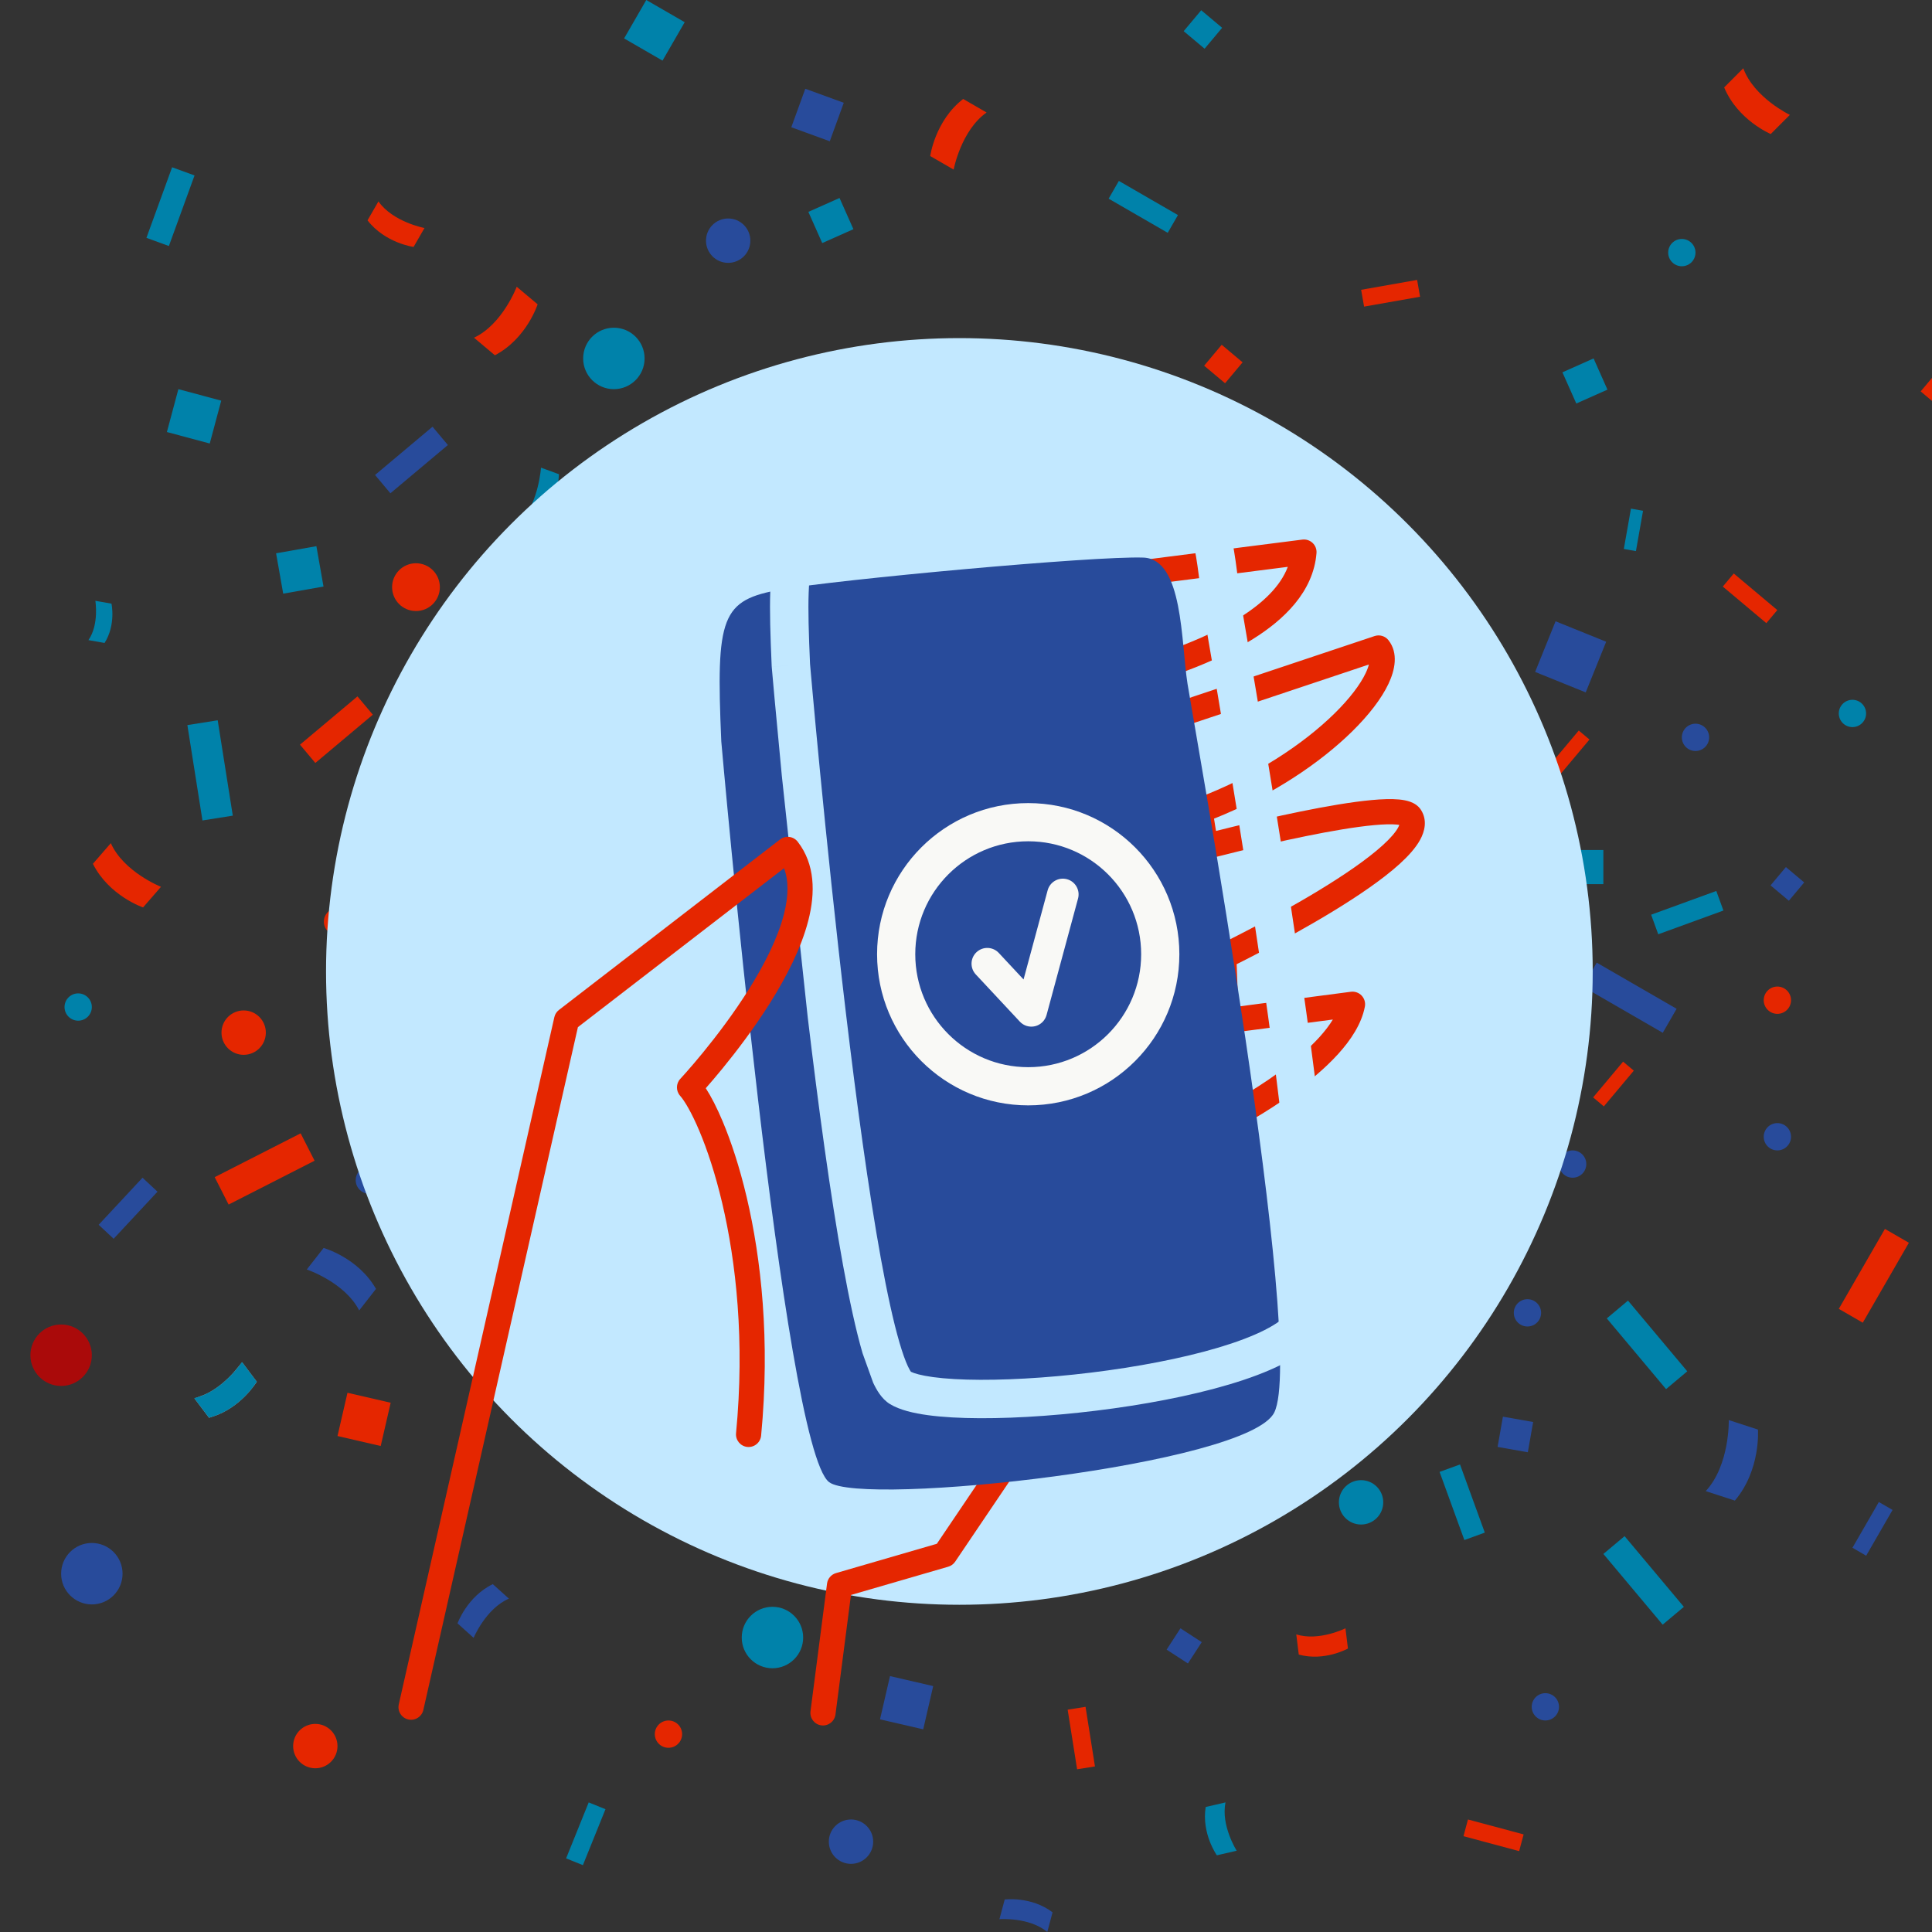 <svg width="184" height="184" viewBox="0 0 184 184" fill="none" xmlns="http://www.w3.org/2000/svg">
<rect x="0" y="0" width="184" height="184" fill="#333333" stroke="none"/>
<g clip-path="url(#clip0_6181_13548)">
<path fill-rule="evenodd" clip-rule="evenodd" d="M49.211 27.309L51.202 28.982C51.202 28.982 50.163 32.245 47.133 33.835C46.262 33.103 45.984 32.87 45.142 32.163C47.868 30.883 49.211 27.309 49.211 27.309Z" fill="#E52600"/>
<path fill-rule="evenodd" clip-rule="evenodd" d="M15.332 84.459L13.626 86.422C13.626 86.422 10.384 85.326 8.848 82.266C9.595 81.406 9.832 81.133 10.554 80.302C11.785 83.052 15.332 84.459 15.332 84.459Z" fill="#E52600"/>
<path fill-rule="evenodd" clip-rule="evenodd" d="M29.219 120.903L30.82 118.853C30.82 118.853 34.114 119.778 35.808 122.753C35.108 123.65 34.885 123.936 34.208 124.803C32.834 122.121 29.219 120.903 29.219 120.903Z" fill="#284B9B"/>
<path d="M20.095 134.444L19.328 133.426C20.466 133.009 21.421 132.252 22.112 131.578C22.503 131.197 22.819 130.833 23.046 130.55L23.841 131.606C23.816 131.641 23.789 131.678 23.76 131.717C23.578 131.962 23.305 132.298 22.943 132.657C22.273 133.323 21.318 134.052 20.095 134.444Z" fill="#D9DADA" stroke="#A5AAAA" stroke-width="0.999"/>
<path fill-rule="evenodd" clip-rule="evenodd" d="M23.045 129.719L24.453 131.589C24.453 131.589 22.882 134.24 19.903 135.02C19.287 134.202 19.09 133.941 18.495 133.15C21.145 132.58 23.045 129.719 23.045 129.719Z" fill="#0082AA"/>
<path fill-rule="evenodd" clip-rule="evenodd" d="M51.523 44.54L53.233 45.163C53.233 45.163 53.172 47.993 51.401 50.201C50.653 49.928 50.415 49.842 49.691 49.578C51.315 47.707 51.523 44.54 51.523 44.54Z" fill="#0082AA"/>
<path fill-rule="evenodd" clip-rule="evenodd" d="M88.619 47.466L89.677 49.843C89.677 49.843 87.314 52.319 83.893 52.419C83.431 51.38 83.283 51.048 82.836 50.043C85.847 50.089 88.619 47.466 88.619 47.466Z" fill="#0082AA"/>
<path fill-rule="evenodd" clip-rule="evenodd" d="M90.824 16.151L88.594 14.862C88.594 14.862 89.046 11.499 91.73 9.425C92.706 9.989 93.017 10.169 93.96 10.714C91.52 12.433 90.824 16.151 90.824 16.151Z" fill="#E52600"/>
<path fill-rule="evenodd" clip-rule="evenodd" d="M118.16 49.092L119.941 50.121C119.941 50.121 119.58 52.805 117.437 54.461C116.658 54.011 116.41 53.867 115.656 53.432C117.605 52.06 118.16 49.092 118.16 49.092Z" fill="#E52600"/>
<path fill-rule="evenodd" clip-rule="evenodd" d="M100.059 41.275L101.839 40.246C101.839 40.246 103.982 41.901 104.343 44.586C103.564 45.036 103.316 45.179 102.562 45.615C102.349 43.24 100.059 41.275 100.059 41.275Z" fill="#284B9B"/>
<path fill-rule="evenodd" clip-rule="evenodd" d="M108.508 42.458L108.712 41.003C108.712 41.003 110.585 40.524 112.253 41.501C112.164 42.137 112.135 42.34 112.049 42.956C110.62 42.032 108.508 42.458 108.508 42.458Z" fill="#E52600"/>
<path fill-rule="evenodd" clip-rule="evenodd" d="M65.289 40.507L65.494 39.052C65.494 39.052 67.366 38.573 69.034 39.55C68.945 40.187 68.917 40.39 68.83 41.005C67.401 40.081 65.289 40.507 65.289 40.507Z" fill="#284B9B"/>
<path fill-rule="evenodd" clip-rule="evenodd" d="M170.462 10.941L168.641 12.764C168.641 12.764 165.513 11.456 164.206 8.325C165.003 7.528 165.256 7.273 166.027 6.502C167.054 9.306 170.462 10.941 170.462 10.941Z" fill="#E52600"/>
<path fill-rule="evenodd" clip-rule="evenodd" d="M89.36 88.474L88.408 89.999C88.408 89.999 86.077 89.601 84.698 87.679C85.115 87.012 85.248 86.799 85.65 86.154C86.788 87.898 89.36 88.474 89.36 88.474Z" fill="#E52600"/>
<path fill-rule="evenodd" clip-rule="evenodd" d="M95.019 84.204L97.305 85.471C97.305 85.471 96.905 88.889 94.22 91.04C93.221 90.485 92.902 90.308 91.935 89.772C94.38 87.987 95.019 84.204 95.019 84.204Z" fill="#0082AA"/>
<path fill-rule="evenodd" clip-rule="evenodd" d="M91.481 96.558L92.865 98.775C92.865 98.775 90.86 101.571 87.47 102.149C86.864 101.179 86.671 100.87 86.085 99.931C89.088 99.556 91.481 96.558 91.481 96.558Z" fill="#284B9B"/>
<path fill-rule="evenodd" clip-rule="evenodd" d="M164.646 135.246L167.423 136.149C167.423 136.149 167.712 139.983 165.226 142.914C164.012 142.519 163.625 142.393 162.45 142.011C164.75 139.531 164.646 135.246 164.646 135.246Z" fill="#284B9B"/>
<path fill-rule="evenodd" clip-rule="evenodd" d="M128.139 155.077L128.375 157.002C128.375 157.002 126.151 158.253 123.691 157.578C123.588 156.736 123.555 156.467 123.455 155.653C125.591 156.342 128.139 155.077 128.139 155.077Z" fill="#E52600"/>
<path fill-rule="evenodd" clip-rule="evenodd" d="M117.778 176.26L115.89 176.696C115.89 176.696 114.415 174.614 114.829 172.095C115.655 171.904 115.918 171.843 116.717 171.658C116.255 173.857 117.778 176.26 117.778 176.26Z" fill="#0082AA"/>
<path fill-rule="evenodd" clip-rule="evenodd" d="M95.184 182.778L95.686 180.904C95.686 180.904 98.216 180.579 100.244 182.127C100.024 182.946 99.954 183.208 99.742 184C98.019 182.56 95.184 182.778 95.184 182.778Z" fill="#284B9B"/>
<path fill-rule="evenodd" clip-rule="evenodd" d="M45.107 155.986L43.575 154.605C43.575 154.605 44.489 152.048 46.935 150.871C47.605 151.475 47.819 151.668 48.467 152.252C46.27 153.191 45.107 155.986 45.107 155.986Z" fill="#284B9B"/>
<path fill-rule="evenodd" clip-rule="evenodd" d="M122.812 119.995L120.727 119.357C120.727 119.357 120.46 116.496 122.28 114.273C123.192 114.553 123.483 114.642 124.365 114.912C122.679 116.795 122.812 119.995 122.812 119.995Z" fill="#E52600"/>
<path fill-rule="evenodd" clip-rule="evenodd" d="M40.428 21.716L39.388 23.518C39.388 23.518 36.675 23.152 35.002 20.984C35.457 20.195 35.602 19.944 36.042 19.182C37.429 21.153 40.428 21.716 40.428 21.716Z" fill="#E52600"/>
<path fill-rule="evenodd" clip-rule="evenodd" d="M9.082 57.22L10.618 57.491C10.618 57.491 11.056 59.498 9.959 61.234C9.287 61.116 9.072 61.078 8.422 60.963C9.455 59.48 9.082 57.22 9.082 57.22Z" fill="#0082AA"/>
<ellipse cx="58.464" cy="34.137" rx="2.925" ry="2.926" fill="#0082AA"/>
<ellipse cx="73.567" cy="155.956" rx="2.925" ry="2.926" fill="#0082AA"/>
<ellipse cx="5.821" cy="129.069" rx="2.925" ry="2.926" fill="#AA0A0A"/>
<ellipse cx="8.747" cy="149.876" rx="2.925" ry="2.926" fill="#284B9B"/>
<ellipse cx="39.617" cy="55.919" rx="2.275" ry="2.276" fill="#E52600"/>
<ellipse cx="81.048" cy="175.397" rx="2.112" ry="2.113" fill="#284B9B"/>
<ellipse cx="129.626" cy="143.08" rx="2.112" ry="2.113" fill="#0082AA"/>
<ellipse cx="30.03" cy="166.294" rx="2.112" ry="2.113" fill="#E52600"/>
<ellipse cx="23.206" cy="98.346" rx="2.112" ry="2.113" fill="#E52600"/>
<ellipse cx="116.143" cy="105.174" rx="2.112" ry="2.113" fill="#0082AA"/>
<ellipse cx="101.847" cy="143.537" rx="2.112" ry="2.113" fill="#E52600"/>
<ellipse cx="52.452" cy="73.638" rx="2.112" ry="2.113" fill="#284B9B"/>
<ellipse cx="69.35" cy="22.921" rx="2.112" ry="2.113" fill="#284B9B"/>
<ellipse cx="78.937" cy="47.792" rx="1.625" ry="1.626" fill="#E52600"/>
<ellipse cx="96.808" cy="57.22" rx="1.625" ry="1.626" fill="#E52600"/>
<ellipse cx="105.908" cy="63.722" rx="1.625" ry="1.626" fill="#0082AA"/>
<ellipse cx="114.681" cy="74.451" rx="1.625" ry="1.626" fill="#284B9B"/>
<ellipse cx="127.679" cy="98.184" rx="1.625" ry="1.626" fill="#0082AA"/>
<ellipse cx="149.776" cy="110.863" rx="1.3" ry="1.3" fill="#284B9B"/>
<ellipse cx="145.472" cy="125.033" rx="1.3" ry="1.3" fill="#284B9B"/>
<ellipse cx="147.177" cy="162.555" rx="1.3" ry="1.3" fill="#284B9B"/>
<ellipse cx="107.532" cy="103.71" rx="1.3" ry="1.3" fill="#284B9B"/>
<ellipse cx="138.077" cy="97.859" rx="1.3" ry="1.3" fill="#284B9B"/>
<ellipse cx="169.274" cy="108.262" rx="1.3" ry="1.3" fill="#284B9B"/>
<ellipse cx="169.274" cy="95.258" rx="1.3" ry="1.3" fill="#E52600"/>
<ellipse cx="176.423" cy="67.948" rx="1.3" ry="1.3" fill="#0082AA"/>
<ellipse cx="161.476" cy="70.224" rx="1.3" ry="1.3" fill="#284B9B"/>
<ellipse cx="160.175" cy="24.058" rx="1.3" ry="1.3" fill="#0082AA"/>
<ellipse cx="115.331" cy="116.065" rx="1.3" ry="1.3" fill="#0082AA"/>
<ellipse cx="90.31" cy="109.888" rx="1.3" ry="1.3" fill="#284B9B"/>
<ellipse cx="85.435" cy="80.953" rx="1.3" ry="1.3" fill="#E52600"/>
<ellipse cx="35.177" cy="112.395" rx="1.3" ry="1.3" fill="#284B9B"/>
<ellipse cx="32.144" cy="87.78" rx="1.3" ry="1.3" fill="#E52600"/>
<ellipse cx="32.878" cy="97.459" rx="1.3" ry="1.3" fill="#E52600"/>
<ellipse cx="7.446" cy="95.908" rx="1.3" ry="1.3" fill="#0082AA"/>
<ellipse cx="63.663" cy="165.156" rx="1.3" ry="1.3" fill="#E52600"/>
<path fill-rule="evenodd" clip-rule="evenodd" d="M16.988 37.063L21.069 38.157L19.976 42.239L15.895 41.145L16.988 37.063Z" fill="#0082AA"/>
<path fill-rule="evenodd" clip-rule="evenodd" d="M61.551 0L65.209 2.114L63.098 5.774L59.439 3.66L61.551 0Z" fill="#0082AA"/>
<path fill-rule="evenodd" clip-rule="evenodd" d="M100.058 79.395L102.305 77.701L103.997 79.949L101.75 81.643L100.058 79.395Z" fill="#0082AA"/>
<path fill-rule="evenodd" clip-rule="evenodd" d="M37.208 133.595L36.258 137.715L32.143 136.764L33.093 132.645L37.208 133.595Z" fill="#E52600"/>
<path fill-rule="evenodd" clip-rule="evenodd" d="M88.876 160.579L87.926 164.699L83.811 163.748L84.761 159.629L88.876 160.579Z" fill="#284B9B"/>
<path fill-rule="evenodd" clip-rule="evenodd" d="M152.969 61.118L151.021 65.943L146.202 63.994L148.15 59.17L152.969 61.118Z" fill="#284B9B"/>
<path fill-rule="evenodd" clip-rule="evenodd" d="M152.701 80.952V84.204H149.453V80.952H152.701Z" fill="#0082AA"/>
<path fill-rule="evenodd" clip-rule="evenodd" d="M151.77 34.136L153.091 37.108L150.124 38.43L148.802 35.459L151.77 34.136Z" fill="#0082AA"/>
<path fill-rule="evenodd" clip-rule="evenodd" d="M79.955 18.856L81.277 21.827L78.309 23.149L76.987 20.178L79.955 18.856Z" fill="#0082AA"/>
<path fill-rule="evenodd" clip-rule="evenodd" d="M39.91 85.179L43.674 87.098L41.757 90.864L37.993 88.945L39.91 85.179Z" fill="#284B9B"/>
<path fill-rule="evenodd" clip-rule="evenodd" d="M170.086 82.578L171.828 84.041L170.367 85.785L168.624 84.322L170.086 82.578Z" fill="#284B9B"/>
<path fill-rule="evenodd" clip-rule="evenodd" d="M185.01 34.787L187.499 36.877L185.411 39.368L182.922 37.277L185.01 34.787Z" fill="#E52600"/>
<path fill-rule="evenodd" clip-rule="evenodd" d="M116.352 32.836L118.343 34.508L116.673 36.501L114.681 34.829L116.352 32.836Z" fill="#E52600"/>
<path fill-rule="evenodd" clip-rule="evenodd" d="M114.402 0.975L116.394 2.648L114.723 4.64L112.732 2.968L114.402 0.975Z" fill="#0082AA"/>
<path fill-rule="evenodd" clip-rule="evenodd" d="M114.452 156.395L113.135 158.425L111.107 157.107L112.424 155.077L114.452 156.395Z" fill="#284B9B"/>
<path fill-rule="evenodd" clip-rule="evenodd" d="M110.15 57.545L112.648 58.215L111.979 60.714L109.481 60.044L110.15 57.545Z" fill="#284B9B"/>
<path fill-rule="evenodd" clip-rule="evenodd" d="M99.103 97.533L101.601 98.203L100.932 100.702L98.434 100.032L99.103 97.533Z" fill="#284B9B"/>
<path fill-rule="evenodd" clip-rule="evenodd" d="M124.106 80.707L126.66 80.302L127.064 82.858L124.51 83.263L124.106 80.707Z" fill="#284B9B"/>
<path fill-rule="evenodd" clip-rule="evenodd" d="M125.771 71.524L127.442 73.517L125.452 75.189L123.781 73.196L125.771 71.524Z" fill="#0082AA"/>
<path fill-rule="evenodd" clip-rule="evenodd" d="M76.695 8.453L80.36 9.788L79.026 13.454L75.362 12.119L76.695 8.453Z" fill="#284B9B"/>
<path fill-rule="evenodd" clip-rule="evenodd" d="M143.135 134.921L146.015 135.429L145.507 138.311L142.627 137.802L143.135 134.921Z" fill="#284B9B"/>
<path fill-rule="evenodd" clip-rule="evenodd" d="M111.855 132.645L114.259 133.069L113.835 135.474L111.432 135.05L111.855 132.645Z" fill="#E52600"/>
<path fill-rule="evenodd" clip-rule="evenodd" d="M123.844 102.41L124.819 104.1L123.131 105.075L122.156 103.385L123.844 102.41Z" fill="#284B9B"/>
<path fill-rule="evenodd" clip-rule="evenodd" d="M50.58 63.072L53.023 63.961L52.134 66.405L49.691 65.516L50.58 63.072Z" fill="#E52600"/>
<path fill-rule="evenodd" clip-rule="evenodd" d="M30.133 52.017L30.81 55.861L26.971 56.538L26.294 52.695L30.133 52.017Z" fill="#0082AA"/>
<path fill-rule="evenodd" clip-rule="evenodd" d="M16.391 15.931L18.528 16.709L16.084 23.43L13.946 22.652L16.391 15.931Z" fill="#0082AA"/>
<path fill-rule="evenodd" clip-rule="evenodd" d="M41.193 40.639L42.656 42.383L37.181 46.98L35.719 45.236L41.193 40.639Z" fill="#284B9B"/>
<path fill-rule="evenodd" clip-rule="evenodd" d="M112.186 20.482L111.211 22.172L105.584 18.921L106.559 17.231L112.186 20.482Z" fill="#0082AA"/>
<path fill-rule="evenodd" clip-rule="evenodd" d="M134.963 26.659L135.245 28.261L129.913 29.201L129.631 27.6L134.963 26.659Z" fill="#E52600"/>
<path fill-rule="evenodd" clip-rule="evenodd" d="M169.268 58.102L168.223 59.347L164.076 55.864L165.12 54.619L169.268 58.102Z" fill="#E52600"/>
<path fill-rule="evenodd" clip-rule="evenodd" d="M155.328 48.442L156.48 48.645L155.803 52.487L154.651 52.284L155.328 48.442Z" fill="#0082AA"/>
<path fill-rule="evenodd" clip-rule="evenodd" d="M150.752 93.966L152.07 91.681L159.677 96.076L158.359 98.361L150.752 93.966Z" fill="#284B9B"/>
<path fill-rule="evenodd" clip-rule="evenodd" d="M178.938 143.049L180.244 143.804L177.73 148.162L176.424 147.406L178.938 143.049Z" fill="#284B9B"/>
<path fill-rule="evenodd" clip-rule="evenodd" d="M153.027 125.563L155.046 123.867L160.692 130.601L158.673 132.297L153.027 125.563Z" fill="#0082AA"/>
<path fill-rule="evenodd" clip-rule="evenodd" d="M179.516 117.04L181.798 118.359L177.407 125.972L175.124 124.653L179.516 117.04Z" fill="#E52600"/>
<path fill-rule="evenodd" clip-rule="evenodd" d="M152.703 147.995L154.722 146.3L160.368 153.034L158.348 154.729L152.703 147.995Z" fill="#0082AA"/>
<path fill-rule="evenodd" clip-rule="evenodd" d="M137.103 140.181L139.049 139.472L141.409 145.962L139.463 146.671L137.103 140.181Z" fill="#0082AA"/>
<path fill-rule="evenodd" clip-rule="evenodd" d="M101.682 162.825L103.385 162.555L104.283 168.232L102.581 168.502L101.682 162.825Z" fill="#E52600"/>
<path fill-rule="evenodd" clip-rule="evenodd" d="M56.066 171.658L57.664 172.305L55.513 177.634L53.915 176.988L56.066 171.658Z" fill="#0082AA"/>
<path fill-rule="evenodd" clip-rule="evenodd" d="M139.38 174.876L139.806 173.284L145.107 174.705L144.681 176.298L139.38 174.876Z" fill="#E52600"/>
<path fill-rule="evenodd" clip-rule="evenodd" d="M113.057 80.381L115.037 79.327L118.545 85.929L116.565 86.983L113.057 80.381Z" fill="#284B9B"/>
<path fill-rule="evenodd" clip-rule="evenodd" d="M114.953 92.981L116.239 94.82L110.119 99.109L108.833 97.27L114.953 92.981Z" fill="#E52600"/>
<path fill-rule="evenodd" clip-rule="evenodd" d="M98.543 111.838L100.698 112.457L98.639 119.645L96.484 119.026L98.543 111.838Z" fill="#0082AA"/>
<path fill-rule="evenodd" clip-rule="evenodd" d="M85.761 117.259L87.255 116.715L89.068 121.698L87.573 122.242L85.761 117.259Z" fill="#E52600"/>
<path fill-rule="evenodd" clip-rule="evenodd" d="M101.379 103.385L102.633 105.245L96.439 109.427L95.185 107.566L101.379 103.385Z" fill="#E52600"/>
<path fill-rule="evenodd" clip-rule="evenodd" d="M120.15 86.154L120.967 86.626L119.396 89.348L118.58 88.876L120.15 86.154Z" fill="#E52600"/>
<path fill-rule="evenodd" clip-rule="evenodd" d="M103.414 72.174V74.158H96.809V72.174H103.414Z" fill="#E52600"/>
<path fill-rule="evenodd" clip-rule="evenodd" d="M108.531 83.879L110.194 84.959L106.596 90.503L104.934 89.422L108.531 83.879Z" fill="#0082AA"/>
<path fill-rule="evenodd" clip-rule="evenodd" d="M58.465 53.293L59.984 52.018L64.229 57.081L62.711 58.356L58.465 53.293Z" fill="#284B9B"/>
<path fill-rule="evenodd" clip-rule="evenodd" d="M91.643 71.524L92.32 73.388L86.114 75.649L85.436 73.785L91.643 71.524Z" fill="#284B9B"/>
<path fill-rule="evenodd" clip-rule="evenodd" d="M85.082 66.682L83.162 65.573L86.856 59.17L88.775 60.279L85.082 66.682Z" fill="#0082AA"/>
<path fill-rule="evenodd" clip-rule="evenodd" d="M96.349 65.321L94.797 65.595L93.885 60.42L95.437 60.146L96.349 65.321Z" fill="#284B9B"/>
<path fill-rule="evenodd" clip-rule="evenodd" d="M163.457 84.854L164.135 86.718L157.928 88.979L157.251 87.115L163.457 84.854Z" fill="#0082AA"/>
<path fill-rule="evenodd" clip-rule="evenodd" d="M108.361 69.574L110.481 70.798L106.403 77.866L104.284 76.642L108.361 69.574Z" fill="#0082AA"/>
<path fill-rule="evenodd" clip-rule="evenodd" d="M150.357 69.574L151.378 70.431L148.524 73.835L147.503 72.978L150.357 69.574Z" fill="#E52600"/>
<path fill-rule="evenodd" clip-rule="evenodd" d="M154.58 101.109L155.601 101.967L152.747 105.371L151.726 104.514L154.58 101.109Z" fill="#E52600"/>
<path fill-rule="evenodd" clip-rule="evenodd" d="M140.57 110.212V111.546H136.13V110.212H140.57Z" fill="#0082AA"/>
<path fill-rule="evenodd" clip-rule="evenodd" d="M110.284 117.376L109.5 118.455L105.908 115.843L106.691 114.764L110.284 117.376Z" fill="#284B9B"/>
<path fill-rule="evenodd" clip-rule="evenodd" d="M34.045 66.323L35.507 68.066L30.032 72.664L28.57 70.92L34.045 66.323Z" fill="#E52600"/>
<path fill-rule="evenodd" clip-rule="evenodd" d="M17.845 69.056L20.733 68.599L22.171 77.681L19.282 78.139L17.845 69.056Z" fill="#0082AA"/>
<path fill-rule="evenodd" clip-rule="evenodd" d="M28.633 107.937L29.96 110.544L21.773 114.719L20.446 112.111L28.633 107.937Z" fill="#E52600"/>
<path fill-rule="evenodd" clip-rule="evenodd" d="M41.537 63.989L43.226 64.965L40.163 70.274L38.474 69.298L41.537 63.989Z" fill="#284B9B"/>
<path fill-rule="evenodd" clip-rule="evenodd" d="M13.574 112.163L15 113.494L10.822 117.978L9.396 116.647L13.574 112.163Z" fill="#284B9B"/>
<path fill-rule="evenodd" clip-rule="evenodd" d="M76.297 58.845L77.398 59.246L76.139 62.708L75.038 62.307L76.297 58.845Z" fill="#E52600"/>
<ellipse cx="91.369" cy="92.518" rx="60.318" ry="60.318" fill="#C2E8FF"/>
</g>
<path fill-rule="evenodd" clip-rule="evenodd" d="M125.014 51.712C125.276 51.962 125.411 52.316 125.381 52.677C125.079 56.413 122.204 59.063 119.343 60.851C116.914 62.37 114.244 63.423 112.5 64.08C112.537 64.587 112.563 65.229 112.583 65.851C112.592 66.138 112.599 66.423 112.605 66.693L130.912 60.577C131.393 60.416 131.923 60.575 132.236 60.973C133.2 62.2 132.857 63.818 132.229 65.139C131.562 66.545 130.362 68.102 128.782 69.656C125.769 72.619 121.193 75.746 115.622 77.967C115.663 78.228 115.709 78.519 115.756 78.808C115.774 78.92 115.792 79.031 115.81 79.139C116.256 79.026 116.804 78.889 117.429 78.737C119.168 78.313 121.505 77.767 123.885 77.283C126.256 76.801 128.704 76.373 130.655 76.194C131.624 76.105 132.524 76.073 133.251 76.142C133.613 76.177 133.985 76.241 134.321 76.365C134.641 76.483 135.072 76.709 135.348 77.16C135.952 78.142 135.682 79.19 135.254 79.974C134.825 80.761 134.11 81.543 133.294 82.284C131.644 83.78 129.273 85.378 126.896 86.825C124.505 88.28 122.05 89.617 120.197 90.588C119.269 91.074 118.49 91.469 117.942 91.744C117.884 91.773 117.829 91.8 117.777 91.826L117.927 95.859L128.654 94.454C129.036 94.404 129.418 94.54 129.682 94.82C129.946 95.1 130.06 95.49 129.988 95.868C129.675 97.517 128.643 99.059 127.435 100.39C126.21 101.74 124.701 102.985 123.259 104.034C121.812 105.088 120.403 105.967 119.357 106.581C118.834 106.889 118.399 107.132 118.094 107.299C117.941 107.383 117.82 107.447 117.737 107.491C117.695 107.513 117.663 107.53 117.641 107.542L117.615 107.555L117.607 107.559L117.604 107.561C117.604 107.561 117.604 107.561 117.104 106.591L117.604 107.561C117.015 107.864 116.291 107.632 115.988 107.043C115.685 106.454 115.917 105.731 116.506 105.428C116.506 105.428 116.506 105.428 116.506 105.428L116.506 105.428L116.511 105.425L116.531 105.415C116.549 105.405 116.577 105.391 116.614 105.371C116.689 105.331 116.8 105.272 116.943 105.194C117.229 105.037 117.642 104.807 118.141 104.513C119.142 103.925 120.481 103.089 121.847 102.095C123.218 101.097 124.584 99.962 125.658 98.778C126.181 98.202 126.611 97.639 126.939 97.098L116.933 98.409C116.598 98.453 116.261 98.354 116.003 98.136C115.745 97.918 115.591 97.602 115.579 97.264L115.351 91.139C115.333 90.664 115.598 90.223 116.027 90.015L116.04 90.009L116.081 89.989C116.117 89.971 116.172 89.944 116.244 89.909C116.387 89.838 116.599 89.734 116.867 89.599C117.404 89.33 118.17 88.941 119.083 88.463C120.911 87.505 123.317 86.194 125.649 84.775C127.995 83.348 130.206 81.845 131.681 80.507C132.427 79.83 132.91 79.261 133.149 78.825C133.208 78.716 133.245 78.628 133.267 78.562C133.2 78.55 133.119 78.539 133.023 78.53C132.517 78.482 131.79 78.499 130.874 78.583C129.056 78.75 126.71 79.156 124.363 79.634C122.024 80.109 119.72 80.647 117.997 81.068C117.137 81.278 116.423 81.457 115.925 81.585C115.676 81.649 115.481 81.699 115.349 81.734C115.282 81.751 115.232 81.764 115.198 81.773L115.148 81.786C115.148 81.786 115.148 81.786 114.841 80.627L113.658 80.826L113.635 80.687C113.62 80.599 113.599 80.473 113.573 80.321C113.523 80.017 113.455 79.609 113.388 79.193C113.321 78.777 113.253 78.35 113.201 78.01C113.176 77.841 113.153 77.688 113.137 77.567L113.136 77.558C113.125 77.476 113.104 77.315 113.104 77.191C113.104 76.69 113.414 76.242 113.883 76.067C119.561 73.945 124.178 70.82 127.1 67.946C128.567 66.503 129.558 65.171 130.062 64.11C130.219 63.779 130.315 63.507 130.37 63.287L111.813 69.487C111.449 69.609 111.048 69.549 110.736 69.326C110.423 69.103 110.237 68.743 110.233 68.359L110.233 68.306L110.231 68.153C110.229 68.021 110.227 67.832 110.223 67.603C110.216 67.147 110.204 66.538 110.185 65.925C110.166 65.309 110.14 64.704 110.106 64.248C110.09 64.027 110.074 63.863 110.058 63.758C109.977 63.562 109.948 63.344 109.98 63.126C110.042 62.695 110.335 62.331 110.743 62.177C110.875 62.127 111.017 62.074 111.165 62.018C112.881 61.376 115.621 60.349 118.072 58.817C120.227 57.469 121.937 55.867 122.649 53.985L107.953 55.861C107.296 55.945 106.695 55.48 106.611 54.823C106.527 54.166 106.992 53.565 107.649 53.481L124.034 51.39C124.393 51.344 124.753 51.463 125.014 51.712ZM114.841 80.627L113.658 80.826C113.714 81.159 113.907 81.452 114.191 81.635C114.474 81.818 114.822 81.872 115.148 81.786L114.841 80.627ZM133.514 78.626C133.514 78.626 133.51 78.624 133.505 78.621C133.511 78.624 133.514 78.626 133.514 78.626Z" fill="#E52600"/>
<path fill-rule="evenodd" clip-rule="evenodd" d="M98.121 135.997C98.67 136.368 98.814 137.114 98.443 137.663L90.968 148.73C90.811 148.962 90.578 149.132 90.309 149.21L81.044 151.902L79.569 163.286C79.484 163.943 78.882 164.406 78.225 164.321C77.568 164.236 77.105 163.635 77.19 162.978L78.766 150.815C78.827 150.342 79.163 149.951 79.621 149.818L89.223 147.027L96.455 136.32C96.826 135.771 97.572 135.627 98.121 135.997Z" fill="#E52600"/>
<path fill-rule="evenodd" clip-rule="evenodd" d="M68.694 70.61C68.175 58.668 68.676 57.146 74.397 56.142C79.773 55.198 104.204 52.931 108.9 53.104C112.696 53.243 112.472 61.161 113.098 65.13C113.708 69.003 124.45 128.274 121.357 134.525C118.876 139.536 82.063 143.531 78.96 141.154C74.579 137.799 68.694 70.61 68.694 70.61" fill="#284B9B"/>
<path fill-rule="evenodd" clip-rule="evenodd" d="M73.499 63.511L75.321 63.355C73.499 63.511 73.499 63.512 73.499 63.512L73.499 63.515L73.5 63.524L73.503 63.56L73.515 63.702L73.564 64.256L73.752 66.358L74.459 73.875L76.927 96.887C77.931 105.317 79.087 113.87 80.292 120.512C80.894 123.827 81.516 126.712 82.15 128.882L83.157 131.684C83.468 132.347 83.956 133.229 84.753 133.717C85.689 134.29 87.02 134.594 88.366 134.777C89.782 134.97 91.485 135.062 93.348 135.068C97.079 135.081 101.595 134.753 106.038 134.135C110.472 133.519 114.907 132.603 118.453 131.416C120.223 130.824 121.832 130.144 123.127 129.364C124.38 128.61 125.559 127.632 126.148 126.343C126.454 125.675 126.607 124.842 126.696 124.02C126.788 123.16 126.826 122.143 126.822 121.014C126.814 118.753 126.64 115.914 126.352 112.722C125.774 106.331 124.728 98.391 123.576 90.558C121.708 77.852 119.545 65.31 118.636 60.038C118.425 58.814 118.281 57.982 118.225 57.63C118.123 57 118.04 56.308 117.947 55.54C117.901 55.154 117.852 54.748 117.797 54.322C117.64 53.098 117.442 51.761 117.126 50.522C116.815 49.305 116.353 48.023 115.581 47.002C114.76 45.917 113.559 45.105 111.947 45.047C111.441 45.029 109.731 45.131 107.506 45.291L98.974 45.985L80.781 48.086C79.368 48.329 78.022 48.585 76.923 49.079C75.704 49.628 74.762 50.477 74.168 51.81C73.628 53.023 73.426 54.533 73.36 56.328C73.293 58.151 73.363 60.48 73.494 63.436L73.496 63.474L73.499 63.511ZM99.299 49.629C92.861 50.205 85.613 50.966 81.402 51.691C79.921 51.946 79.033 52.142 78.425 52.416C77.938 52.635 77.701 52.87 77.51 53.298C77.266 53.848 77.078 54.777 77.016 56.462C76.955 58.111 77.017 60.29 77.147 63.236L77.16 63.385C77.171 63.509 77.187 63.694 77.208 63.935C77.251 64.417 77.314 65.125 77.396 66.027C77.559 67.832 77.799 70.413 78.101 73.521C78.705 79.738 79.559 88.052 80.56 96.454C81.561 104.863 82.707 113.329 83.892 119.859C84.486 123.13 85.081 125.869 85.662 127.857C85.953 128.855 86.225 129.61 86.469 130.13C86.617 130.446 86.718 130.594 86.755 130.646C87.056 130.795 87.718 130.997 88.859 131.152C90.063 131.316 91.593 131.404 93.361 131.41C96.892 131.422 101.233 131.11 105.534 130.512C109.841 129.913 114.035 129.037 117.292 127.947C118.923 127.4 120.259 126.821 121.24 126.23C122.263 125.614 122.688 125.113 122.821 124.822C122.876 124.702 122.981 124.345 123.058 123.629C123.131 122.951 123.167 122.081 123.163 121.026C123.156 118.918 122.992 116.198 122.708 113.051C122.14 106.763 121.105 98.902 119.957 91.09C118.101 78.467 115.966 66.086 115.045 60.743C114.825 59.467 114.674 58.593 114.612 58.212C114.5 57.51 114.401 56.695 114.303 55.883C114.259 55.513 114.214 55.144 114.168 54.786C114.015 53.592 113.839 52.439 113.581 51.427C113.317 50.391 113.003 49.659 112.664 49.21C112.373 48.826 112.125 48.715 111.816 48.704L99.299 49.629Z" fill="#C2E8FF"/>
<path fill-rule="evenodd" clip-rule="evenodd" d="M74.29 79.948C74.814 79.545 75.565 79.641 75.971 80.163C77.639 82.314 77.653 85.044 76.986 87.654C76.316 90.277 74.906 93.016 73.374 95.461C71.834 97.918 70.129 100.146 68.814 101.754C68.169 102.543 67.615 103.186 67.216 103.638C67.731 104.431 68.281 105.504 68.823 106.794C69.616 108.678 70.43 111.119 71.117 114.035C72.49 119.868 73.357 127.64 72.488 136.724C72.425 137.383 71.839 137.867 71.18 137.804C70.52 137.741 70.037 137.155 70.1 136.495C70.943 127.689 70.099 120.18 68.782 114.584C68.123 111.785 67.348 109.474 66.612 107.724C65.863 105.942 65.19 104.83 64.772 104.359C64.362 103.895 64.371 103.196 64.793 102.744L64.793 102.744L64.795 102.743L64.801 102.736L64.83 102.705C64.856 102.677 64.895 102.634 64.946 102.577C65.049 102.465 65.2 102.297 65.392 102.079C65.776 101.645 66.32 101.014 66.957 100.235C68.234 98.674 69.872 96.531 71.341 94.187C72.818 91.83 74.081 89.335 74.662 87.06C75.103 85.333 75.121 83.865 74.667 82.687L55.039 97.823L40.319 162.852C40.173 163.498 39.53 163.903 38.884 163.757C38.238 163.611 37.833 162.968 37.979 162.322L52.795 96.872C52.856 96.6 53.011 96.357 53.232 96.187L74.29 79.948Z" fill="#E52600"/>
<path d="M112.32 90.879C112.32 98.829 105.875 105.273 97.925 105.273C89.976 105.273 83.531 98.829 83.531 90.879C83.531 82.929 89.976 76.485 97.925 76.485C105.875 76.485 112.32 82.929 112.32 90.879ZM87.168 90.879C87.168 96.82 91.984 101.636 97.925 101.636C103.866 101.636 108.682 96.82 108.682 90.879C108.682 84.938 103.866 80.122 97.925 80.122C91.984 80.122 87.168 84.938 87.168 90.879Z" fill="#F9F9F6"/>
<path fill-rule="evenodd" clip-rule="evenodd" d="M101.615 83.734C102.414 83.95 102.887 84.773 102.671 85.573L99.672 96.668C99.531 97.194 99.115 97.601 98.587 97.732C98.058 97.863 97.5 97.698 97.129 97.3L92.931 92.802C92.366 92.196 92.398 91.248 93.004 90.683C93.609 90.118 94.558 90.15 95.123 90.756L97.481 93.282L99.776 84.79C99.992 83.991 100.816 83.518 101.615 83.734Z" fill="#F9F9F6"/>
<defs>
<clipPath id="clip0_6181_13548">
<rect width="184" height="184" fill="white"/>
</clipPath>
</defs>
</svg>
